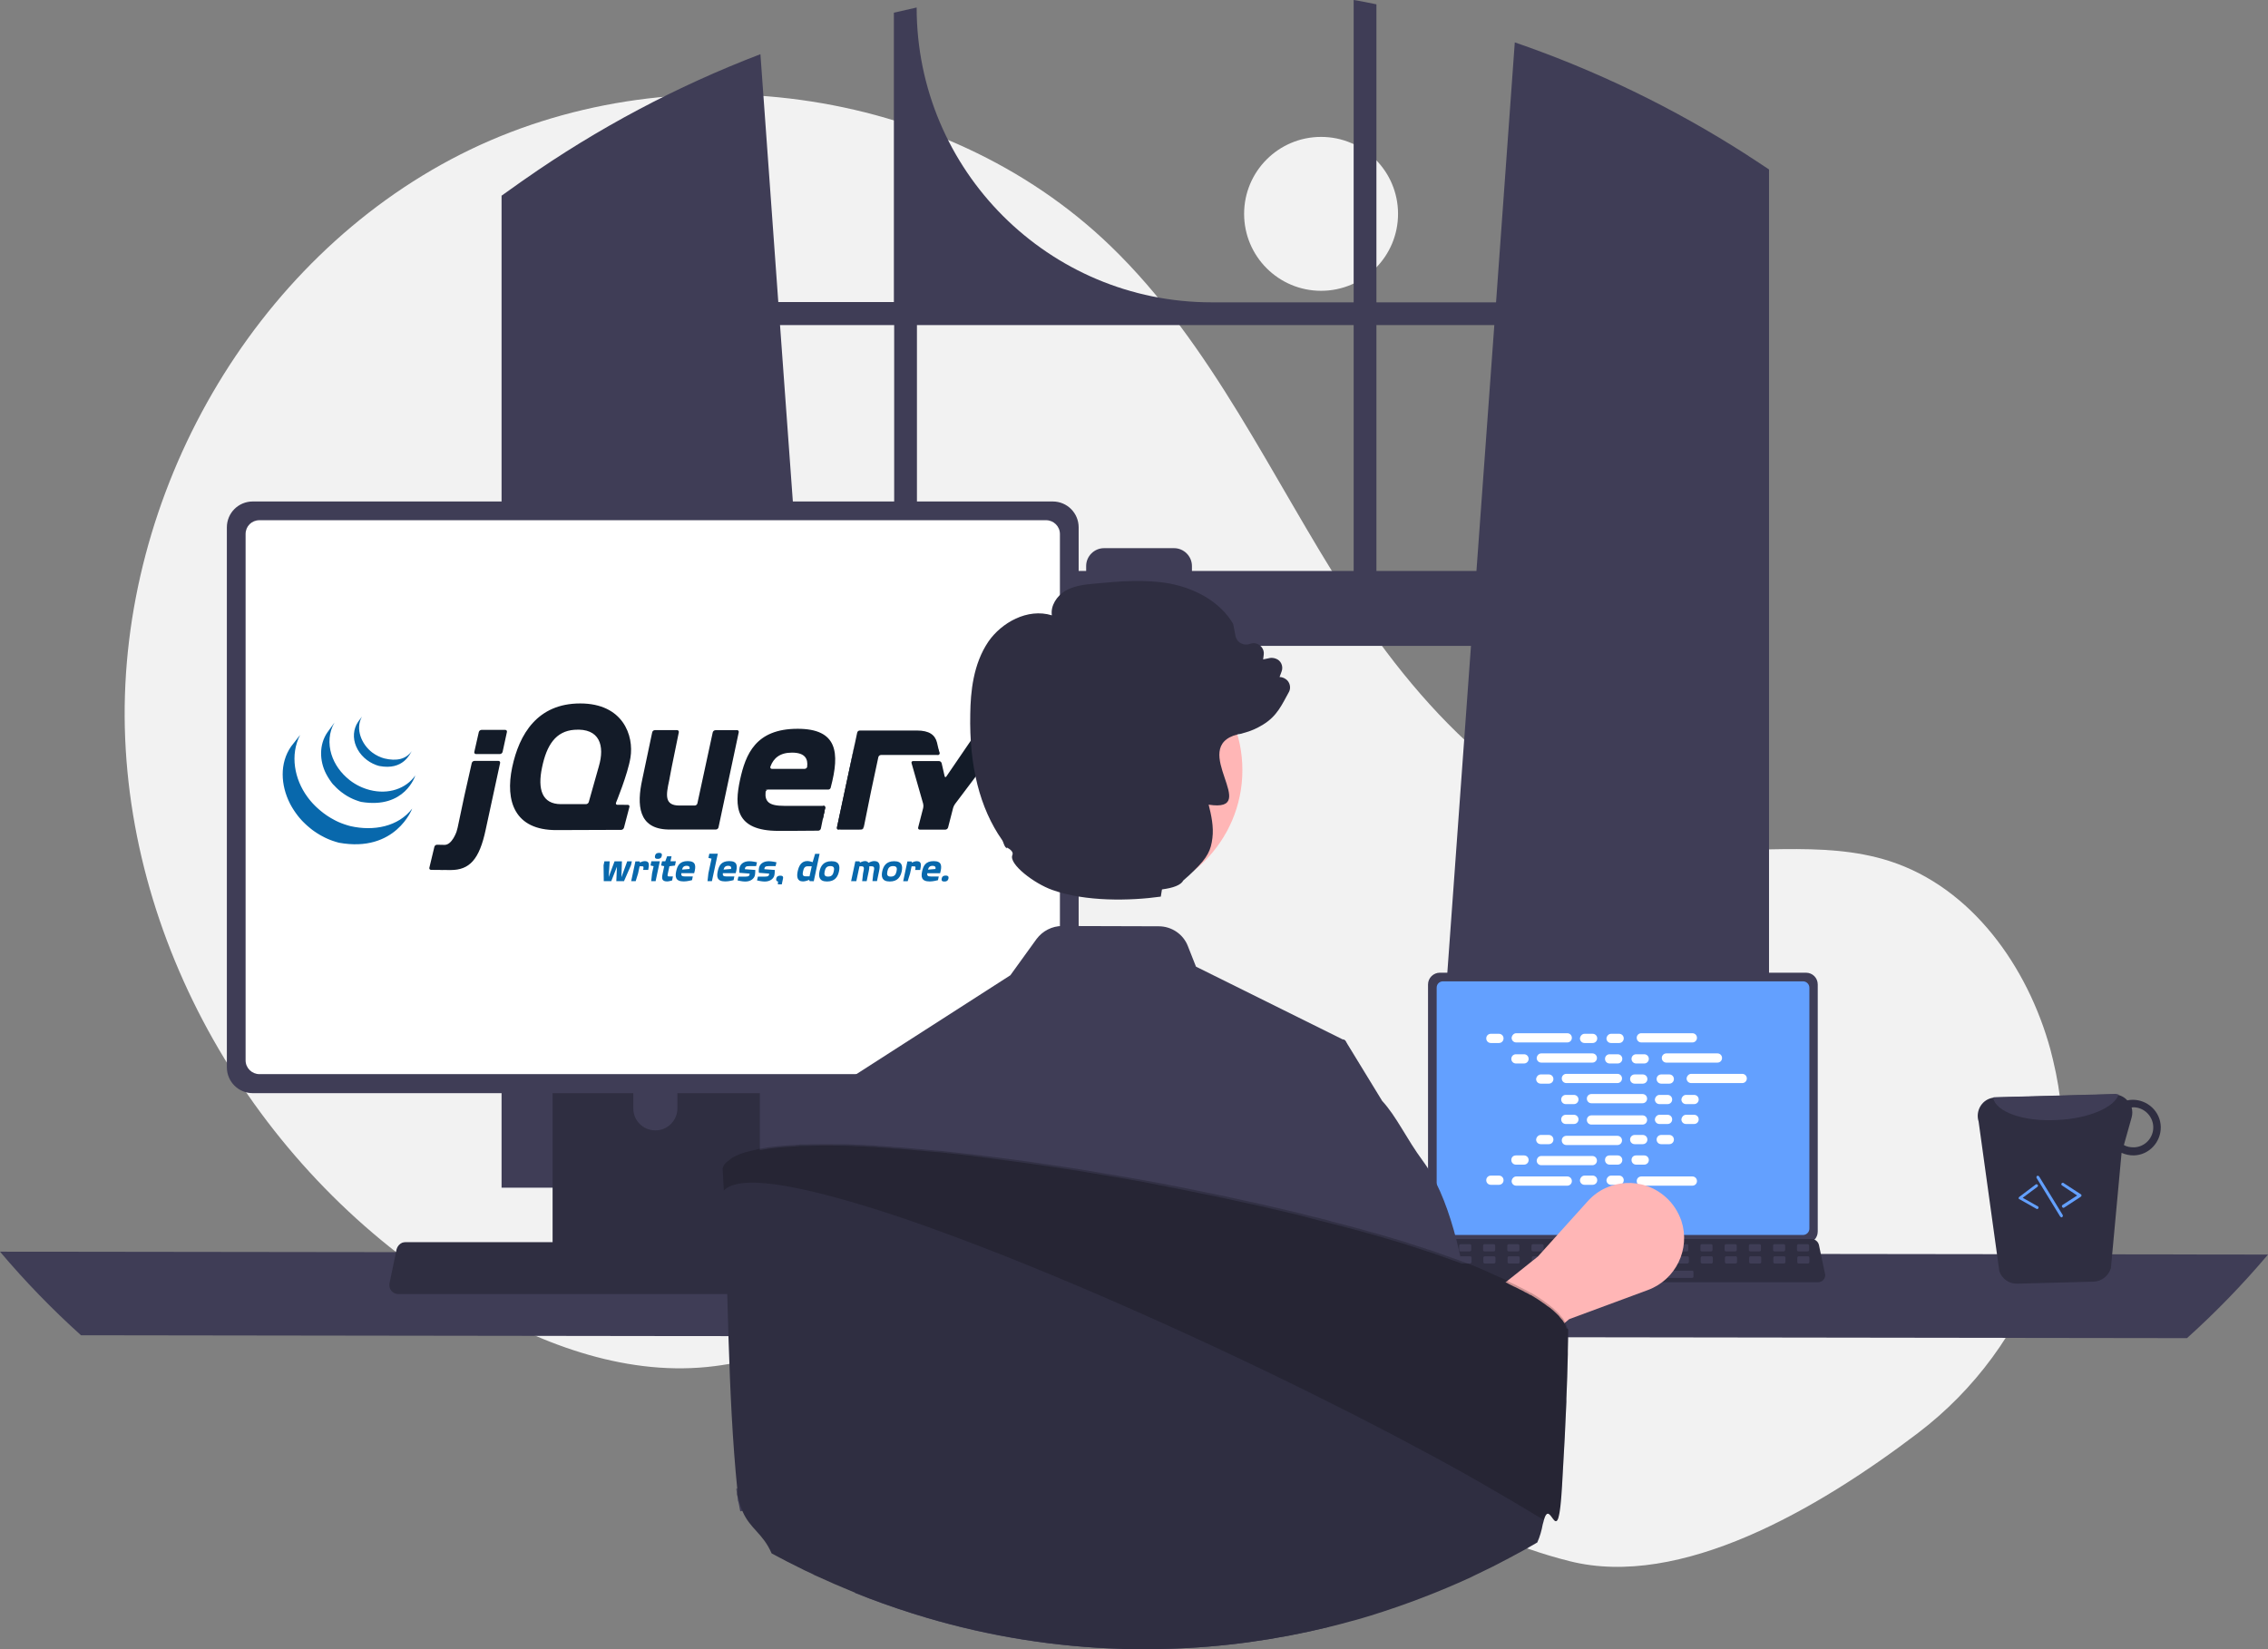 <?xml version="1.0" encoding="UTF-8"?>
<svg id="Layer_1" data-name="Layer 1" xmlns="http://www.w3.org/2000/svg" viewBox="0 0 786.8 572.2">
  <rect x="0" y="0" width="786.8" height="572.2" fill="#808080" stroke="none"/>
  <defs>
    <style>
      .cls-1 {
        isolation: isolate;
        opacity: .2;
      }

      .cls-1, .cls-2, .cls-3, .cls-4, .cls-5, .cls-6, .cls-7, .cls-8, .cls-9 {
        stroke-width: 0px;
      }

      .cls-2 {
        fill: #63a0ff;
      }

      .cls-3 {
        fill: #fff;
      }

      .cls-4 {
        fill: #3f3d56;
      }

      .cls-5 {
        fill: #0868ac;
      }

      .cls-6 {
        fill: #ffb6b6;
      }

      .cls-7 {
        fill: #131b28;
      }

      .cls-8 {
        fill: #f2f2f2;
      }

      .cls-9 {
        fill: #2f2e41;
      }
    </style>
  </defs>
  <circle class="cls-8" cx="458.3" cy="74.2" r="26.7"/>
  <path class="cls-8" d="m665.4,497.2c39.7-30.2,58.6-81,46.8-129.5-.3-1.2-.6-2.4-.9-3.6-7.9-28.8-27.3-56.1-55.7-65.3-23.8-7.7-49.8-1.8-74.7-4.9-48.8-6-86.6-45.5-113.2-86.8s-47.1-87.6-82.4-121.7c-58.3-56.3-153.4-68.4-225.6-31.8-72.3,36.7-118.3,117.9-116.4,198.9,2,81,50,158.4,119.9,199.5,25.7,15.1,55.3,25.8,84.8,22,25.6-3.2,48.9-17,74.4-21.1,40.1-6.4,79.9,11.7,114.6,32.8,34.7,21.1,68.2,46.2,107.6,56,38.3,9.6,85.7-17.8,120.8-44.5Z"/>
  <path class="cls-4" d="m608.4,55.3c-.9-.6-1.8-1.1-2.6-1.7-25.1-16.1-52.1-29.2-80.3-38.9l-6.5,90.2h-41.5V1.5c-2.6-.5-5.2-1.1-7.9-1.5v104.9h-49.3c-56.5,0-102.3-45.8-102.3-102.3h0c-2.6.6-5.3,1.2-7.9,1.8v100.4h-40.1l-6.2-86c-29,11.1-56.5,25.7-81.9,43.5-.4.3-.9.6-1.3.9-2.2,1.6-4.4,3.1-6.6,4.7v344.2h118.3l-2.1-29-11.5-159h231.6l-11.5,159-2.1,29h117V58.8c-1.8-1.2-3.5-2.3-5.3-3.5Zm-298.2,142.8h-33.4l-6.2-85.3h39.6v85.3Zm159.4,0h-56.1v-1.7c0-3.4-2.8-6.2-6.2-6.2h-24.3c-3.4,0-6.2,2.8-6.2,6.2h0v1.7h-58.7v-85.3h151.5v85.3Zm7.9,0v-85.3h40.9l-6.2,85.3h-34.7Z"/>
  <path class="cls-4" d="m0,434.3c8.7,10.3,18.1,20,28.1,29l730.6,1c10-9,19.4-18.7,28.1-29L0,434.3Z"/>
  <path class="cls-4" d="m495.4,341.6v85.7c0,2.3,1.8,4.1,4.1,4.1h127c2.3,0,4.1-1.8,4.1-4.1v-85.7c0-2.3-1.8-4.1-4.1-4.1h-127c-2.2,0-4.1,1.8-4.1,4.1Z"/>
  <path class="cls-2" d="m498.4,342.7v83.6c0,1.2,1,2.2,2.2,2.2h124.9c1.2,0,2.2-1,2.2-2.2v-83.6c0-1.2-1-2.2-2.2-2.2h-124.9c-1.2,0-2.2.9-2.2,2.2Z"/>
  <path class="cls-9" d="m492.8,444c.5.6,1.2.9,1.9.9h136c1.4,0,2.5-1.1,2.5-2.5,0-.2,0-.3-.1-.5l-2.1-10c-.2-.8-.8-1.5-1.6-1.8-.3-.1-.6-.2-.9-.2h-131.7c-.3,0-.6.1-.9.2-.8.3-1.4,1-1.6,1.8l-2.1,10c-.1.8.1,1.5.6,2.1Z"/>
  <path class="cls-4" d="m627.1,434.2h-3.2c-.3,0-.5-.2-.5-.5v-1.5c0-.3.2-.5.5-.5h3.2c.3,0,.5.2.5.5v1.5c0,.3-.2.5-.5.5Z"/>
  <path class="cls-4" d="m618.8,434.2h-3.2c-.3,0-.5-.2-.5-.5v-1.5c0-.3.2-.5.5-.5h3.2c.3,0,.5.2.5.5v1.5c0,.3-.3.5-.5.5Z"/>
  <path class="cls-4" d="m610.4,434.2h-3.2c-.3,0-.5-.2-.5-.5v-1.5c0-.3.2-.5.5-.5h3.2c.3,0,.5.2.5.5v1.5c0,.3-.2.5-.5.5Z"/>
  <path class="cls-4" d="m602,434.2h-3.2c-.3,0-.5-.2-.5-.5v-1.5c0-.3.2-.5.5-.5h3.2c.3,0,.5.2.5.5v1.5c0,.3-.2.5-.5.5Z"/>
  <path class="cls-4" d="m593.6,434.2h-3.2c-.3,0-.5-.2-.5-.5v-1.5c0-.3.2-.5.5-.5h3.2c.3,0,.5.2.5.5v1.5c0,.3-.2.5-.5.5Z"/>
  <path class="cls-4" d="m585.3,434.2h-3.3c-.3,0-.5-.2-.5-.5v-1.5c0-.3.2-.5.5-.5h3.2c.3,0,.5.2.5.5v1.5c0,.3-.2.5-.4.5Z"/>
  <path class="cls-4" d="m576.9,434.2h-3.2c-.3,0-.5-.2-.5-.5v-1.5c0-.3.2-.5.5-.5h3.2c.3,0,.5.2.5.5v1.5c0,.3-.2.5-.5.5Z"/>
  <path class="cls-4" d="m568.5,434.2h-3.2c-.3,0-.5-.2-.5-.5v-1.5c0-.3.2-.5.5-.5h3.2c.3,0,.5.2.5.5v1.5c0,.3-.2.5-.5.5Z"/>
  <path class="cls-4" d="m560.1,434.2h-3.2c-.3,0-.5-.2-.5-.5v-1.5c0-.3.2-.5.5-.5h3.2c.3,0,.5.2.5.5v1.5c0,.3-.2.5-.5.5Z"/>
  <path class="cls-4" d="m551.8,434.2h-3.2c-.3,0-.5-.2-.5-.5v-1.5c0-.3.2-.5.5-.5h3.2c.3,0,.5.2.5.5v1.5c-.1.3-.3.5-.5.5Z"/>
  <path class="cls-4" d="m543.4,434.2h-3.2c-.3,0-.5-.2-.5-.5v-1.5c0-.3.2-.5.5-.5h3.2c.3,0,.5.2.5.5v1.5c0,.3-.3.5-.5.5Z"/>
  <path class="cls-4" d="m535,434.2h-3.2c-.3,0-.5-.2-.5-.5v-1.5c0-.3.2-.5.5-.5h3.2c.3,0,.5.2.5.5v1.5c0,.3-.2.5-.5.5Z"/>
  <path class="cls-4" d="m526.6,434.2h-3.2c-.3,0-.5-.2-.5-.5v-1.5c0-.3.2-.5.5-.5h3.2c.3,0,.5.2.5.5v1.5c0,.3-.2.5-.5.5Z"/>
  <path class="cls-4" d="m518.2,434.2h-3.2c-.3,0-.5-.2-.5-.5v-1.5c0-.3.2-.5.5-.5h3.2c.3,0,.5.2.5.5v1.5c0,.3-.2.5-.5.5Z"/>
  <path class="cls-4" d="m509.9,434.2h-3.2c-.3,0-.5-.2-.5-.5v-1.5c0-.3.2-.5.5-.5h3.2c.3,0,.5.2.5.5v1.5c0,.3-.3.5-.5.5Z"/>
  <path class="cls-4" d="m501.5,434.2h-3.2c-.3,0-.5-.2-.5-.5v-1.5c0-.3.2-.5.5-.5h3.2c.3,0,.5.2.5.5v1.5c0,.3-.2.5-.5.5Z"/>
  <path class="cls-4" d="m627.2,438.4h-3.2c-.3,0-.5-.2-.5-.5v-1.5c0-.3.2-.5.5-.5h3.2c.3,0,.5.2.5.5v1.5c0,.3-.2.5-.5.5Z"/>
  <path class="cls-4" d="m618.9,438.4h-3.2c-.3,0-.5-.2-.5-.5v-1.5c0-.3.2-.5.5-.5h3.2c.3,0,.5.2.5.5v1.5c0,.3-.3.5-.5.5Z"/>
  <path class="cls-4" d="m610.5,438.4h-3.2c-.3,0-.5-.2-.5-.5v-1.5c0-.3.2-.5.5-.5h3.2c.3,0,.5.2.5.5v1.5c0,.3-.2.5-.5.5Z"/>
  <path class="cls-4" d="m602.1,438.4h-3.2c-.3,0-.5-.2-.5-.5v-1.5c0-.3.2-.5.5-.5h3.2c.3,0,.5.2.5.5v1.5c0,.3-.2.5-.5.5Z"/>
  <path class="cls-4" d="m593.7,438.4h-3.2c-.3,0-.5-.2-.5-.5v-1.5c0-.3.2-.5.5-.5h3.2c.3,0,.5.2.5.5v1.5c0,.3-.2.5-.5.5Z"/>
  <path class="cls-4" d="m585.4,438.4h-3.2c-.3,0-.5-.2-.5-.5v-1.5c0-.3.2-.5.5-.5h3.2c.3,0,.5.2.5.5v1.5c-.1.3-.3.5-.5.5Z"/>
  <path class="cls-4" d="m577,438.4h-3.2c-.3,0-.5-.2-.5-.5v-1.5c0-.3.2-.5.5-.5h3.2c.3,0,.5.2.5.5v1.5c0,.3-.2.5-.5.5Z"/>
  <path class="cls-4" d="m568.6,438.4h-3.2c-.3,0-.5-.2-.5-.5v-1.5c0-.3.2-.5.5-.5h3.2c.3,0,.5.2.5.5v1.5c0,.3-.2.5-.5.5Z"/>
  <path class="cls-4" d="m560.2,438.4h-3.2c-.3,0-.5-.2-.5-.5v-1.5c0-.3.2-.5.5-.5h3.2c.3,0,.5.2.5.5v1.5c0,.3-.2.5-.5.5Z"/>
  <path class="cls-4" d="m551.9,438.4h-3.2c-.3,0-.5-.2-.5-.5v-1.5c0-.3.2-.5.5-.5h3.2c.3,0,.5.2.5.5v1.5c-.1.3-.3.5-.5.5Z"/>
  <path class="cls-4" d="m543.5,438.4h-3.2c-.3,0-.5-.2-.5-.5v-1.5c0-.3.2-.5.5-.5h3.2c.3,0,.5.2.5.5v1.5c0,.3-.3.5-.5.5Z"/>
  <path class="cls-4" d="m535.1,438.4h-3.2c-.3,0-.5-.2-.5-.5v-1.5c0-.3.2-.5.5-.5h3.2c.3,0,.5.2.5.5v1.5c0,.3-.2.5-.5.5Z"/>
  <path class="cls-4" d="m526.7,438.4h-3.2c-.3,0-.5-.2-.5-.5v-1.5c0-.3.2-.5.5-.5h3.2c.3,0,.5.2.5.5v1.5c0,.3-.2.5-.5.5Z"/>
  <path class="cls-4" d="m518.3,438.4h-3.2c-.3,0-.5-.2-.5-.5v-1.5c0-.3.2-.5.5-.5h3.2c.3,0,.5.2.5.5v1.5c0,.3-.2.5-.5.5Z"/>
  <path class="cls-4" d="m510,438.4h-3.2c-.3,0-.5-.2-.5-.5v-1.5c0-.3.2-.5.5-.5h3.2c.3,0,.5.2.5.5v1.5c0,.3-.3.5-.5.5Z"/>
  <path class="cls-4" d="m501.6,438.4h-3.2c-.3,0-.5-.2-.5-.5v-1.5c0-.3.2-.5.5-.5h3.2c.3,0,.5.2.5.5v1.5c0,.3-.2.5-.5.5Z"/>
  <path class="cls-4" d="m587,443.4h-32.5c-.3,0-.5-.2-.5-.5v-1.5c0-.3.2-.5.5-.5h32.5c.3,0,.5.2.5.5v1.5c0,.3-.2.5-.5.5Z"/>
  <path class="cls-3" d="m517.2,358.7h2.8c.9,0,1.6.7,1.6,1.6h0c0,.9-.7,1.6-1.6,1.6h-2.8c-.9,0-1.6-.7-1.6-1.6h0c0-.9.7-1.6,1.6-1.6Z"/>
  <path class="cls-3" d="m549.7,358.7h2.8c.9,0,1.6.7,1.6,1.6h0c0,.9-.7,1.6-1.6,1.6h-2.8c-.9,0-1.6-.7-1.6-1.6h0c.1-.9.8-1.6,1.6-1.6Z"/>
  <path class="cls-3" d="m558.9,358.7h2.8c.9,0,1.6.7,1.6,1.6h0c0,.9-.7,1.6-1.6,1.6h-2.8c-.9,0-1.6-.7-1.6-1.6h0c.1-.9.8-1.6,1.6-1.6Z"/>
  <path class="cls-3" d="m526,358.5h17.7c.9,0,1.6.7,1.6,1.6h0c0,.9-.7,1.6-1.6,1.6h-17.7c-.9,0-1.6-.7-1.6-1.6h0c.1-.9.8-1.6,1.6-1.6Z"/>
  <path class="cls-3" d="m569.4,358.5h17.7c.9,0,1.6.7,1.6,1.6h0c0,.9-.7,1.6-1.6,1.6h-17.7c-.9,0-1.6-.7-1.6-1.6h0c0-.9.7-1.6,1.6-1.6Z"/>
  <path class="cls-3" d="m525.9,365.8h2.8c.9,0,1.6.7,1.6,1.6h0c0,.9-.7,1.6-1.6,1.6h-2.8c-.9,0-1.6-.7-1.6-1.6h0c0-.9.7-1.6,1.6-1.6Z"/>
  <path class="cls-3" d="m558.4,365.8h2.8c.9,0,1.6.7,1.6,1.6h0c0,.9-.7,1.6-1.6,1.6h-2.8c-.9,0-1.6-.7-1.6-1.6h0c0-.9.7-1.6,1.6-1.6Z"/>
  <path class="cls-3" d="m567.6,365.8h2.8c.9,0,1.6.7,1.6,1.6h0c0,.9-.7,1.6-1.6,1.6h-2.8c-.9,0-1.6-.7-1.6-1.6h0c0-.9.7-1.6,1.6-1.6Z"/>
  <path class="cls-3" d="m534.7,365.5h17.7c.9,0,1.6.7,1.6,1.6h0c0,.9-.7,1.6-1.6,1.6h-17.7c-.9,0-1.6-.7-1.6-1.6h0c.1-.9.7-1.6,1.6-1.6Z"/>
  <path class="cls-3" d="m578.1,365.5h17.7c.9,0,1.6.7,1.6,1.6h0c0,.9-.7,1.6-1.6,1.6h-17.7c-.9,0-1.6-.7-1.6-1.6h0c0-.9.7-1.6,1.6-1.6Z"/>
  <path class="cls-3" d="m534.5,372.8h2.8c.9,0,1.6.7,1.6,1.6h0c0,.9-.7,1.6-1.6,1.6h-2.8c-.9,0-1.6-.7-1.6-1.6h0c.1-.9.8-1.6,1.6-1.6Z"/>
  <path class="cls-3" d="m567.1,372.8h2.8c.9,0,1.6.7,1.6,1.6h0c0,.9-.7,1.6-1.6,1.6h-2.8c-.9,0-1.6-.7-1.6-1.6h0c0-.9.7-1.6,1.6-1.6Z"/>
  <path class="cls-3" d="m576.3,372.8h2.8c.9,0,1.6.7,1.6,1.6h0c0,.9-.7,1.6-1.6,1.6h-2.8c-.9,0-1.6-.7-1.6-1.6h0c0-.9.7-1.6,1.6-1.6Z"/>
  <path class="cls-3" d="m543.4,372.6h17.7c.9,0,1.6.7,1.6,1.6h0c0,.9-.7,1.6-1.6,1.6h-17.7c-.9,0-1.6-.7-1.6-1.6h0c0-.9.7-1.6,1.6-1.6Z"/>
  <path class="cls-3" d="m586.7,372.6h17.7c.9,0,1.6.7,1.6,1.6h0c0,.9-.7,1.6-1.6,1.6h-17.7c-.9,0-1.6-.7-1.6-1.6h0c.1-.9.8-1.6,1.6-1.6Z"/>
  <path class="cls-3" d="m543.2,379.9h2.8c.9,0,1.6.7,1.6,1.6h0c0,.9-.7,1.6-1.6,1.6h-2.8c-.9,0-1.6-.7-1.6-1.6h0c0-.9.7-1.6,1.6-1.6Z"/>
  <path class="cls-3" d="m575.7,379.9h2.8c.9,0,1.6.7,1.6,1.6h0c0,.9-.7,1.6-1.6,1.6h-2.8c-.9,0-1.6-.7-1.6-1.6h0c.1-.9.8-1.6,1.6-1.6Z"/>
  <path class="cls-3" d="m584.9,379.9h2.8c.9,0,1.6.7,1.6,1.6h0c0,.9-.7,1.6-1.6,1.6h-2.8c-.9,0-1.6-.7-1.6-1.6h0c.1-.9.8-1.6,1.6-1.6Z"/>
  <path class="cls-3" d="m552.1,379.6h17.7c.9,0,1.6.7,1.6,1.6h0c0,.9-.7,1.6-1.6,1.6h-17.7c-.9,0-1.6-.7-1.6-1.6h0c0-.9.7-1.6,1.6-1.6Z"/>
  <path class="cls-3" d="m549.7,407.9h2.8c.9,0,1.6.7,1.6,1.6h0c0,.9-.7,1.6-1.6,1.6h-2.8c-.9,0-1.6-.7-1.6-1.6h0c.1-.9.8-1.6,1.6-1.6Z"/>
  <path class="cls-3" d="m558.9,407.9h2.8c.9,0,1.6.7,1.6,1.6h0c0,.9-.7,1.6-1.6,1.6h-2.8c-.9,0-1.6-.7-1.6-1.6h0c.1-.9.8-1.6,1.6-1.6Z"/>
  <path class="cls-3" d="m569.4,408.2h17.7c.9,0,1.6.7,1.6,1.6h0c0,.9-.7,1.6-1.6,1.6h-17.7c-.9,0-1.6-.7-1.6-1.6h0c0-.9.7-1.6,1.6-1.6Z"/>
  <path class="cls-3" d="m517.2,407.9h2.8c.9,0,1.6.7,1.6,1.6h0c0,.9-.7,1.6-1.6,1.6h-2.8c-.9,0-1.6-.7-1.6-1.6h0c0-.9.7-1.6,1.6-1.6Z"/>
  <path class="cls-3" d="m526,408.2h17.7c.9,0,1.6.7,1.6,1.6h0c0,.9-.7,1.6-1.6,1.6h-17.7c-.9,0-1.6-.7-1.6-1.6h0c.1-.9.8-1.6,1.6-1.6Z"/>
  <path class="cls-3" d="m525.9,400.9h2.8c.9,0,1.6.7,1.6,1.6h0c0,.9-.7,1.6-1.6,1.6h-2.8c-.9,0-1.6-.7-1.6-1.6h0c0-1,.7-1.6,1.6-1.6Z"/>
  <path class="cls-3" d="m558.4,400.9h2.8c.9,0,1.6.7,1.6,1.6h0c0,.9-.7,1.6-1.6,1.6h-2.8c-.9,0-1.6-.7-1.6-1.6h0c0-1,.7-1.6,1.6-1.6Z"/>
  <path class="cls-3" d="m567.6,400.9h2.8c.9,0,1.6.7,1.6,1.6h0c0,.9-.7,1.6-1.6,1.6h-2.8c-.9,0-1.6-.7-1.6-1.6h0c0-1,.7-1.6,1.6-1.6Z"/>
  <path class="cls-3" d="m534.7,401.1h17.7c.9,0,1.6.7,1.6,1.6h0c0,.9-.7,1.6-1.6,1.6h-17.7c-.9,0-1.6-.7-1.6-1.6h0c.1-.9.7-1.6,1.6-1.6Z"/>
  <path class="cls-3" d="m534.5,393.8h2.8c.9,0,1.6.7,1.6,1.6h0c0,.9-.7,1.6-1.6,1.6h-2.8c-.9,0-1.6-.7-1.6-1.6h0c.1-.9.8-1.6,1.6-1.6Z"/>
  <path class="cls-3" d="m567.1,393.8h2.8c.9,0,1.6.7,1.6,1.6h0c0,.9-.7,1.6-1.6,1.6h-2.8c-.9,0-1.6-.7-1.6-1.6h0c0-.9.7-1.6,1.6-1.6Z"/>
  <path class="cls-3" d="m576.3,393.8h2.8c.9,0,1.6.7,1.6,1.6h0c0,.9-.7,1.6-1.6,1.6h-2.8c-.9,0-1.6-.7-1.6-1.6h0c0-.9.7-1.6,1.6-1.6Z"/>
  <path class="cls-3" d="m543.4,394.1h17.7c.9,0,1.6.7,1.6,1.6h0c0,.9-.7,1.6-1.6,1.6h-17.7c-.9,0-1.6-.7-1.6-1.6h0c0-.9.7-1.6,1.6-1.6Z"/>
  <path class="cls-3" d="m543.2,386.8h2.8c.9,0,1.6.7,1.6,1.6h0c0,.9-.7,1.6-1.6,1.6h-2.8c-.9,0-1.6-.7-1.6-1.6h0c0-.9.7-1.6,1.6-1.6Z"/>
  <path class="cls-3" d="m575.7,386.8h2.8c.9,0,1.6.7,1.6,1.6h0c0,.9-.7,1.6-1.6,1.6h-2.8c-.9,0-1.6-.7-1.6-1.6h0c.1-.9.8-1.6,1.6-1.6Z"/>
  <path class="cls-3" d="m584.9,386.8h2.8c.9,0,1.6.7,1.6,1.6h0c0,.9-.7,1.6-1.6,1.6h-2.8c-.9,0-1.6-.7-1.6-1.6h0c.1-.9.8-1.6,1.6-1.6Z"/>
  <path class="cls-3" d="m552.1,387h17.7c.9,0,1.6.7,1.6,1.6h0c0,.9-.7,1.6-1.6,1.6h-17.7c-.9,0-1.6-.7-1.6-1.6h0c0-.9.7-1.6,1.6-1.6Z"/>
  <path class="cls-6" d="m504.9,490.5l-13.3-21.1,41.9-33.4,17.3-19.2c7.1-7.9,19.2-8.5,27.1-1.4,2.5,2.2,4.3,5.1,5.4,8.2h0c3.2,9.8-1.9,20.4-11.6,24l-27.3,10.1-39.5,32.8Z"/>
  <path class="cls-9" d="m191.7,337.5v102.5h71.9v-102.5c0-1.5-1-2.9-2.4-3.3-.3-.1-.7-.2-1-.2h-64.9c-2.1,0-3.6,1.6-3.6,3.5h0Zm28,35.2c0-4.2,3.5-7.6,7.7-7.6s7.6,3.4,7.6,7.6v11.9c0,4.2-3.5,7.7-7.7,7.6-4.2,0-7.6-3.4-7.6-7.6v-11.9Z"/>
  <path class="cls-4" d="m191.5,436.8v9.9c0,1.1.9,1.9,1.9,1.9h68.4c1.1,0,1.9-.9,1.9-1.9v-9.9h-72.2Z"/>
  <path class="cls-4" d="m78.7,183v187.3c0,5,4,9,9,9h277.5c5,0,9-4,9-9v-187.3c0-5-4-9-9-9H87.7c-5,0-9,4-9,9Z"/>
  <g id="Layer_2" data-name="Layer 2">
    <path class="cls-3" d="m85.2,185.3v182.6c0,2.7,2.2,4.8,4.8,4.8h272.9c2.7,0,4.8-2.2,4.8-4.8v-182.6c0-2.7-2.2-4.8-4.8-4.8H90c-2.7,0-4.8,2.1-4.8,4.8Z"/>
    <g>
      <path class="cls-7" d="m207.54,266.66h0s-1.64,5.81-1.64,5.81l1.64-5.81h0Zm8.43,12.6h-1.81s1.81,0,1.81,0Zm-.46,8.68h0l-10.82.04,10.82-.04h0Zm2.27-8.66h-1.81s1.81,0,1.81,0Zm-1.32,7.92l1.89-7.19-1.89,7.2h0Zm39.84-33.1l-3.5,16.51,3.5-16.51Zm-9.02,0l-2.66,12.33,2.66-12.33Z"/>
      <path class="cls-7" d="m255.69,253.36h-7.51c-.44.02-.81.32-.92.74l-5.33,24.66c-.09.41-.5.74-.92.74h-5.31c-5.26,0-4.65-3.64-3.57-8.62l.03-.15.64-3.4.27-1.4,2.42-11.84c.08-.32-.12-.65-.44-.73-.05-.01-.11-.02-.17-.02h-7.71c-.44.02-.81.32-.91.74l-3.47,16.46c-1.9,8.71-1.4,17.02,8.97,17.28h.3s16.28,0,16.28,0c.42,0,.83-.33.92-.74l7.02-33c.08-.31-.1-.64-.42-.72-.06-.02-.12-.02-.18-.02h0Zm29.95,26.23c.42,0,.7.33.61.74l-.73,3.56m-.73,3.57l.73-3.56-.73,3.57h0Zm-.91.75l-13.84.07,13.84-.07h0Z"/>
      <path class="cls-7" d="m265.56,275c0-.4.44-1.06.85-1.06h-.94c-.42,4.24.08,1.06.08,1.06h0Zm5.16,13.28h-.14s.14,0,.14,0Zm14.92-8.69c.42,0,.7.33.61.74l-.85,4.14m-11.12,3.79h-.03.03Zm-1.84.02h-.11.11Zm-.56,0h-.18s.18,0,.18,0Zm-.57,0h-.15.15Zm1.03,0h-.46.46Zm1.92-.02h-1.8s1.8,0,1.8,0Zm9.63-.06l-9.6.06,9.6-.06Zm.91-.75l.6-2.99-.6,2.99h0Zm-13.09.81h-.4.4Zm-1.12,0h-.54.54Zm.57,0h-.42.42Zm-109.83-13.19l1.17-5.17-1.33,5.9-1.28,6.02,1.12-5.28.33-1.48h0Zm13.96-21.82h-8.25c-.44.02-.81.32-.93.74l-1.56,6.9c-.09.31.09.63.4.72.06.02.13.03.19.02h8.3c.44-.02.81-.32.92-.74l1.5-6.9c.1-.41-.18-.74-.6-.74h.02Zm-1.79,11.48l-2.42,11.19,2.42-11.19Zm-23.95,37.07l6.8.05c-2.27,0-4.53-.03-6.8-.06h0Z"/>
      <path class="cls-7" d="m163.65,264.75l-1.17,5.17,1.17-5.17Zm9.24-.74h-8.3c-.44.02-.81.32-.93.74l-2.33,10.34-.33,1.48-2.23,10.55c-.11.49-.24.98-.4,1.46,0,0-1.55,4.62-4.16,4.57l-2.59-.05c-.44,0-.81.3-.93.72l-1.74,7.25c-.1.4.17.74.58.75l6.8.06c6.52,0,9.96-3.61,12.16-14.01l5-23.12c.09-.41-.18-.74-.6-.74h0Zm118.05,23.84c-.42,0-.69-.33-.6-.74l6.25-29.28m3.04,29.28l2.53-12.5-2.53,12.5Z"/>
      <path class="cls-7" d="m290.43,287.49c-.05-.2-.02-.7.07-1.11l2.97-13.9-3.13,14.64c-.09.41.18.74.6.74h.76c-.42,0-1.22-.17-1.27-.37h0Zm8.7.2c-.23.09-.75.17-1.17.17h.76c.44-.02.81-.32.91-.74l.15-.74c-.08.41-.42,1.23-.65,1.32h0Zm1.76-6.82l1.12-5.52-1.12,5.52Zm24.67-21.07l.34,1.42c.1.41-.17.74-.58.74m-25.54,24.41l1.11-5.51-1.11,5.51Zm25.44-28.03l.34,1.46-.34-1.46Zm-23.2,17.01l.31-1.47,1.19-5.58-1.35,6.33-.15.73h0Zm-5.32-18l-3.23,15.12,3.13-14.64.1-.48h0Z"/>
      <path class="cls-7" d="m325.9,261.22l-.34-1.42-.51-2.19c-.68-2.62-2.66-4.14-6.96-4.14h-19.81c-.44,0-.81.3-.91.73l-.77,3.64-6.09,28.54c-.09.41-.12.91-.07,1.11s.85.37,1.27.37h6.26c.42,0,.95-.08,1.17-.17s.56-.9.65-1.32l2.38-11.76,2.54-11.91c.11-.42.48-.72.91-.74h19.7c.42-.01.68-.34.58-.75h0Zm25.37-12.86h-1.52s-6.31,0-6.31,0c-.42,0-.95.28-1.19.63l-13.95,20.43c-.24.34-.5.29-.6-.11l-1.03-4.5c-.11-.42-.49-.72-.93-.74h-8.96c-.3-.02-.56.2-.58.49,0,.08,0,.16.03.23l4.02,14.07c.12.48.12.98.02,1.46l-1.75,6.8c-.1.4.15.74.57.74h8.86c.44-.02.82-.31.95-.74l1.75-6.8c.14-.48.36-.93.65-1.34l22.64-30.05c.25-.33.12-.6-.3-.6h-2.38s0,.02,0,.02Zm-71.23,17.63c-.05.44-.47.78-.89.78h-11.37c-.39,0-.59-.27-.54-.6,0-.01,0-.02,0-.03,0-.01,0-.02,0-.03l.05-.19c1.09-2.89,3.3-4.78,7.45-4.78,4.68,0,5.59,2.29,5.27,4.86h0Zm-3.34-13.12c-14.6,0-18.05,8.86-19.99,17.79-1.94,9.1-1.77,17.63,13.32,17.63h.68s.97,0,.97,0h2.58s9.61-.07,9.61-.07c.41,0,.82-.34.9-.74l1.46-7.13c.08-.41-.2-.74-.61-.74h-13.57c-5.4,0-7-1.44-6.4-5.65h21.7c.35-.01.67-.23.8-.56.03-.06.04-.13.05-.2,3.22-12.15,2.3-20.33-11.51-20.33h-.01Zm-68.96,13.07l-.21.73s-1.64,5.81-1.64,5.81l-1.64,5.81c-.11.4-.55.73-.96.73h-8.67c-6.58,0-8.18-5.14-6.58-12.73,1.6-7.76,4.74-12.59,11.21-13.07,8.85-.67,10.62,5.55,8.48,12.74h0Zm5.95,12.62s4.09-9.93,5.02-15.66c1.27-7.69-2.58-18.82-17.42-18.82s-21.17,10.63-23.61,22.18c-2.44,11.64.76,21.84,15.43,21.76l22.4-.08c.44-.02.82-.32.95-.74l1.89-7.2c.1-.29-.06-.61-.35-.71-.07-.02-.14-.03-.21-.03l-3.61-.02c-.36,0-.56-.23-.51-.54,0-.06.02-.12.04-.17v.02Z"/>
      <path class="cls-7" d="m286.76,271.91c0,.27-.22.5-.5.5-.27,0-.5-.22-.5-.5,0-.27.22-.5.5-.5s.5.22.5.5Z"/>
    </g>
    <path class="cls-5" d="m100.99,259c-4.07,5.86-3.57,13.48-.45,19.7.07.15.15.3.23.44l.15.28.1.16.16.3.3.5.17.28.35.54.15.23c.16.24.33.48.5.72,0,0,.01.01.01.02.03.04.06.08.08.11.15.2.3.41.45.6l.17.22.42.52.16.19c.19.23.39.45.59.67.02.02.03.03.03.04.2.21.39.42.6.63l.2.19.48.47.2.19c.21.2.43.4.65.59l.12.1.59.5.24.2.49.39.26.2.55.4.2.14s.04.03.06.04c.18.12.36.24.54.36l.23.15c.28.18.56.35.84.52l.23.13.63.35c.11.06.23.12.35.18l.45.24.1.05.19.1.72.33.15.07c.28.12.56.24.84.35l.2.08.8.29.1.03c.29.1.59.2.88.29l.21.06c.3.1.6.2.91.26,19.7,3.59,25.43-11.84,25.43-11.84-4.81,6.26-13.34,7.92-21.43,6.08-.31-.07-.6-.17-.9-.25l-.23-.07c-.29-.1-.58-.18-.87-.28l-.12-.04c-.26-.09-.51-.19-.77-.28l-.22-.08c-.28-.1-.55-.22-.83-.34l-.17-.07-.7-.33-.2-.1-.54-.28-.36-.2c-.22-.12-.43-.24-.65-.36l-.22-.12c-.28-.17-.56-.34-.84-.52l-.23-.15-.6-.4c-.07-.04-.13-.09-.19-.14l-.57-.4-.75-.6-.23-.18-.64-.54s-.05-.04-.07-.06l-.87-.78-.48-.47-.2-.2-.6-.62-.03-.03c-.2-.22-.4-.45-.6-.68l-.16-.19-.43-.53-.16-.2-.5-.66c-4.5-6.12-6.1-14.57-2.51-21.51m9.48-.91c-2.95,4.24-2.79,9.92-.49,14.4.39.75.82,1.48,1.3,2.18.44.63.93,1.39,1.52,1.89.21.23.43.46.66.69l.17.17c.22.21.45.42.68.63.01,0,.02.02.03.02.26.23.53.45.8.66l.18.14c.27.21.54.41.83.6l.02.02c.12.09.25.17.38.25l.18.12c.2.13.41.25.61.38.03.02.06.03.09.05l.54.3c.06.04.13.07.19.1l.38.2s.04.02.06.03c.26.13.52.25.79.37.06.03.12.05.17.07l.65.26.28.1c.2.07.4.14.59.21l.27.09c.28.09.56.2.86.25,15.22,2.52,18.73-9.19,18.73-9.19-3.17,4.56-9.3,6.74-15.84,5.04-.29-.08-.58-.16-.86-.25-.09-.03-.17-.06-.26-.08-.2-.07-.4-.14-.6-.21l-.27-.1-.65-.26-.17-.07c-.27-.12-.53-.24-.79-.37l-.4-.2-.23-.12c-.17-.09-.34-.19-.5-.28l-.12-.07c-.21-.12-.41-.24-.61-.37-.06-.04-.12-.08-.18-.12l-.4-.26c-.28-.19-.55-.39-.82-.6l-.18-.15c-2.86-2.26-5.14-5.35-6.22-8.86-1.13-3.64-.89-7.72,1.07-11.03m8.21-.28c-1.74,2.56-1.91,5.73-.7,8.56,1.27,3,3.88,5.35,6.92,6.46l.38.13.17.05.54.16c8.4,1.62,10.68-4.31,11.29-5.18-2,2.87-5.35,3.56-9.47,2.57-.34-.09-.67-.19-1-.31-.4-.14-.8-.31-1.18-.5-.73-.35-1.43-.78-2.07-1.26-3.68-2.8-5.97-8.13-3.57-12.47m93.33,51.59l-2.42,5.52h-2.67l.22-5.01-1.97,5.01h-2.6l-.07-5.52.29-1.36h1.83l-.35,5.45,2.04-5.45h2.56l-.18,5.52,2.02-5.52h1.6l-.29,1.36h.01Zm4.22,1.64c.24-1.08.17-1.28-.39-1.28h-.84l-.54,2.52-.82,2.64h-1.56l1.46-6.86h1.43l.18.4s.82-.49,1.63-.49c1.72,0,1.58,1.29,1.2,3.06h-1.76.01Zm5.08-3.85c-.7,0-1.13-.2-.96-1.04.18-.84.72-1.04,1.4-1.04s1.13.2.94,1.04c-.17.82-.71,1.04-1.38,1.04h0Zm-.74,7.74h-1.55l.3-2.7.54-2.5-1.08-.24.3-1.46h2.94l-1.46,6.88v.02Zm6.7-5.42l-1.93.24-.56,2.62c-.15.72-.15.92.49.92h1.29l-.27,1.38s-1.18.35-1.68.35c-1.98,0-1.97-1.09-1.61-2.72l.54-2.57-1.08-.24.32-1.46h1.13l.64-1.73h1.53l-.37,1.73h1.88l-.32,1.48h0Zm4.02.09c-.91,0-1.38.47-1.56,1.31l2.6-.22c.12-.57,0-1.09-1.03-1.09h-.01Zm-1.82,2.56c-.12.84.2,1.13,1.28,1.13h2.71l-.27,1.28s-1.63.45-2.84.45c-3,0-3.04-1.7-2.66-3.51.39-1.78,1.08-3.55,3.99-3.55s2.94,1.7,2.25,4.2h-4.46,0Zm10.64,2.76h-1.55l.3-2.7,1.09-5.11-1.08-.25.32-1.46h2.94l-2.04,9.52h0Zm5.59-5.32c-.9,0-1.38.47-1.57,1.31l2.6-.22c.12-.57,0-1.09-1.02-1.09h-.01Zm-1.82,2.56c-.12.84.2,1.13,1.28,1.13h2.71l-.27,1.28s-1.63.45-2.84.45c-3,0-3.04-1.7-2.66-3.51.39-1.78,1.08-3.55,3.99-3.55s2.94,1.7,2.25,4.2h-4.46,0Zm11.55-2.47l-2.51.02c-1.14,0-1.26.35-1.35.72l-.07.34,3.63.27s.02,1.16-.13,1.82c-.22,1.09-1.35,2.2-3.38,2.2-1,0-2.64-.39-2.64-.39l.29-1.33h2.51c1.1,0,1.26-.3,1.33-.6l.08-.44-3.57-.27s-.13-.89.05-1.78c.27-1.21,1.38-2.25,3.41-2.25,1,0,2.64.37,2.64.37l-.3,1.33h0Zm6.76,0l-2.51.02c-1.14,0-1.26.35-1.35.72l-.07.34,3.63.27s.02,1.16-.13,1.82c-.22,1.09-1.35,2.2-3.38,2.2-1,0-2.64-.39-2.64-.39l.29-1.33h2.51c1.1,0,1.26-.3,1.33-.6l.08-.44-3.57-.27s-.13-.89.05-1.78c.27-1.21,1.38-2.25,3.41-2.25,1,0,2.64.37,2.64.37l-.3,1.33h0Zm2.12,6.34h-1.34l.05-1c-.49-.03-.74-.39-.62-.97.18-.84.71-1.04,1.4-1.04s1.13.2.94,1.04l-.42,1.99h0Zm9-6.27c-1,0-1.36.6-1.6,1.72s-.17,1.76.84,1.76h1.4l.77-3.48h-1.41Zm2.3,4.29l-.19.89-1.41-.02-.2-.44s-1.24.54-2.09.54c-2.15,0-2.25-1.76-1.87-3.55.39-1.82,1.23-3.53,3.36-3.53.77,0,1.82.39,1.82.39l.86-2.9h1.55l-1.83,8.63h0Zm5.56-4.36c-1.3,0-1.73.74-1.97,1.82-.22,1.09-.12,1.83,1.18,1.83s1.75-.72,1.98-1.83c.24-1.04.17-1.82-1.19-1.82h0Zm-1.14,5.35c-2.77,0-2.99-1.73-2.62-3.53.39-1.8,1.36-3.51,4.14-3.51s3,1.72,2.62,3.51c-.39,1.83-1.36,3.53-4.14,3.53h0Zm15.74-.1l.3-2.66.15-.76c.22-1,.35-1.75-.71-1.75h-.82c.03.52-.07,1.1-.2,1.73l-.72,3.43h-1.56l.3-2.66.15-.76c.22-1,.35-1.75-.71-1.75h-.67l-1.1,5.16h-1.8l1.46-6.88h1.41l.22.42s.96-.51,1.73-.51c.59,0,1.03.27,1.18.6.34-.19,1.29-.6,1.99-.6,2.15,0,2.09,1.75,1.7,3.53l-.72,3.43h-1.57Zm7.16-5.25c-1.31,0-1.73.74-1.97,1.82-.22,1.09-.12,1.83,1.18,1.83s1.75-.72,1.99-1.83c.24-1.04.17-1.82-1.19-1.82Zm-1.14,5.35c-2.78,0-2.99-1.73-2.62-3.53.39-1.8,1.36-3.51,4.14-3.51s3,1.72,2.62,3.51c-.39,1.83-1.36,3.53-4.14,3.53h0Zm8.8-3.98c.24-1.08.17-1.28-.39-1.28h-.84l-.54,2.52-.82,2.64h-1.56l1.46-6.86h1.43l.18.4s.82-.49,1.63-.49c1.71,0,1.58,1.29,1.2,3.06h-1.76,0Zm6.02-1.45c-.91,0-1.38.47-1.56,1.31l2.59-.22c.12-.57,0-1.09-1.02-1.09h0Zm-1.82,2.56c-.12.84.2,1.13,1.28,1.13h2.71l-.27,1.28s-1.63.45-2.84.45c-3,0-3.04-1.7-2.66-3.51.39-1.78,1.08-3.55,3.99-3.55s2.94,1.7,2.25,4.2h-4.46,0Zm5.97,2.88c-.71,0-1.14-.2-.96-1.03.17-.84.7-1.04,1.4-1.04.65,0,1.1.2.94,1.04-.19.81-.72,1.03-1.38,1.03Z"/>
  </g>
  <path class="cls-9" d="m135.8,447.9c.6.7,1.4,1.1,2.3,1.1h162.3c1.6,0,3-1.3,3-3,0-.2,0-.4-.1-.6l-2.5-12c-.2-1-.9-1.8-1.9-2.2-.3-.1-.7-.2-1.1-.2h-157.2c-.4,0-.7.1-1.1.2-.9.4-1.6,1.2-1.9,2.2l-2.5,12c-.1.9.1,1.8.7,2.5Z"/>
  <path class="cls-9" d="m693.6,441.1c.9,2.6,3.4,4.4,6.2,4.3l26.5-.7c2.8-.1,5.2-2,6-4.7l3.7-40c1.3.6,2.8.9,4.2.9,5.3-.1,9.5-4.6,9.4-9.9s-4.6-9.5-9.9-9.4c-.6,0-1.2.1-1.7.2-1.3-1.4-3-2.1-4.9-2.1l-40.8,1.1c-.3,0-.7.1-1,.1-3.5.6-5.7,4-5.1,7.4.1.3.1.6.2.8l7.2,52Zm43.2-43.8l2.7-9.6c.3-1.1.3-2.3,0-3.4.1,0,.2-.1.4-.1,3.8-.1,7,3,7.1,6.8s-2.9,7-6.7,7.1c-1.3,0-2.5-.2-3.5-.8Z"/>
  <path class="cls-4" d="m691.4,380.8c.9,5,10.6,8.5,22.4,7.8,10.8-.5,19.6-4.3,21.2-8.8-.6-.2-1.2-.3-1.8-.2l-40.8,1.1c-.3,0-.7,0-1,.1Z"/>
  <path class="cls-2" d="m715.9,419.1q.1,0,.2-.1l5.8-3.8c.2-.2.3-.5.1-.7,0-.1-.1-.1-.1-.1l-6-3.9c-.2-.2-.5-.1-.7.1s-.1.5.1.7l5.3,3.5-5.1,3.3c-.2.2-.3.5-.1.7.1.2.3.3.5.3h0Z"/>
  <path class="cls-2" d="m706.8,419.5c.3-.1.4-.3.4-.6,0-.1-.1-.2-.2-.3l-5.3-3,5.1-3.8c.2-.2.3-.5.1-.7s-.5-.3-.7-.1l-5.7,4.3c-.2.2-.3.5-.1.7,0,.1.1.1.2.1l6,3.4h.2Z"/>
  <path class="cls-2" d="m715.3,422.4s.1,0,.1-.1c.2-.1.3-.5.2-.7h0l-8.2-13.4c-.1-.2-.5-.3-.7-.2s-.3.5-.2.7l8.2,13.4c.2.2.4.3.6.3Z"/>
  <path class="cls-4" d="m290.7,376.8l.2.7h0l6.5,19.8,7.5,22.9,14.1,43,.1,6.7h0l1,53.7-2.9,7.3,3.3,11.9s-1.5-18-9.6-7.7c-4.6,5.9-9.9,11.9-14.3,17.6,6.4,2.6,12.9,4.9,19.5,7,1.4.5,2.9.9,4.3,1.3.3.1.6.2.9.3,21.9,6.5,44.5,10.1,67.4,10.8,1.2,0,2.3.1,3.5.1h5c2.6,0,5.1,0,7.7-.1,18.9-.5,37.7-3.1,56.1-7.6-.1-7.6-.5-16.4-1-25.9-.2-4.6-5.4-9.7-5.7-14.5-.2-3.7,4.4-7.1,4.1-10.8-1.6-22.8-3.5-14.1-4.9-30.2-.1-1.6-.3-3.1-.4-4.6-.9-10.4-1.6-16.9-1.6-16.9l6.1-38.7,9.6-60.7-.7-1.2-.8-.4-50.8-25.2-2.8-7.1c-1.6-4.2-5.7-6.9-10.1-6.9l-33.5-.1c-3.5,0-6.8,1.7-8.9,4.5l-9.1,12.6-59.8,38.4Z"/>
  <path class="cls-4" d="m326.8,453.7l-7.6,16.2-5.2,11.1-8.9,46.6-4.5,4.7-3.8-16.8-40,8.9c-1.3-7.3-.4.2-1.2-7.8.2-.2.5-.5.7-.7.6-.6,1.2-1.2,1.2-1.7-.5-27.6.9-74.5,12.3-103,1.8-4.6,4.2-9,7-13.1.2-.3.4-.6.7-.9,5.3-7.4,8.6-14.6,13.3-19.8h0l.1-.1h0l32.4-17.2,1.4,39.1,1,28.1,1.1,26.4Z"/>
  <path class="cls-4" d="m443.8,458.3l9.5,20.3,3.3,7.1,8.9,46.6,4.4,4.7,3.8-16.8,1.8-.4,32.5-6.7,9.5,30c4.4-7.3,3-16.7-3.3-22.5-.6-.6-1.2-1.2-1.2-1.7.5-32.4-1.4-91.7-19.4-116.1-5.7-7.7-9.1-15.4-14.1-20.8h0l-12.1-19.8-.7-1.2-.8-.4-22.1,97.7Z"/>
  <circle id="a657ec4b-47ce-4d2a-9c58-81a811696ca9" class="cls-6" cx="386.4" cy="267.2" r="44.6"/>
  <path class="cls-9" d="m446.6,236.1c-.7-.7-1.7-1.2-2.7-1.2l.7-1.9c.7-1.8-.2-3.9-2.1-4.5-.6-.2-1.3-.3-1.9-.2l-2.4.5.2-1.6c.3-1.9-1.1-3.7-3-4-.6-.1-1.2,0-1.7.2-1.1.4-2.3.3-3.2-.2-1-.5-1.7-1.5-1.9-2.6l-.8-4.1-.1-.2c-4.1-6.9-12.1-11.9-21.8-13.8-8.7-1.6-17.6-.8-26.1,0-3.4.3-7.2.7-10.4,2.6-2.7,1.7-5,5-4.5,8.4-8.5-2.6-17.5,2.6-22,9.1-5.3,7.8-6.2,17.5-6.3,25.1-.4,18,3.3,32.7,11,43.7.6.8.7,2.5,1.8,3l-.2-.4c1.2.6,2.5,1.6,2,2.7-1.3,3.1,7.6,9.9,13.9,12.1,11.5,4.1,26.9,3.8,37.6,2.3l.4-2.5c3.9-.5,6.6-1.5,7.4-3.1,1.4-1.2,2.5-2.2,3.5-3.2h0s.1,0,.1-.1c4.9-4.7,6-7.3,6.5-11.4.5-4-.4-8-1.3-11.6,18.7,2.9-7.4-20,10.1-24.4.2-.1.4-.1.6-.1.5-.1,1-.2,1.5-.4,2.4-.6,4.6-1.6,6.7-2.9,4.9-3,6.5-6.9,9-11.4.6-1.2.4-2.8-.6-3.9Z"/>
  <path class="cls-9" d="m544,461.4c0,1.8,0,4.2-.1,7.2v1.3c-.1,5.6-.3,10.2-.5,15.4v1.1c-.3,7.2-.7,15.7-1.5,29-1.4,24.7-3.9,3.4-6.3,12-.1.4-.2.9-.4,1.5-.4,2.2-1,4.3-1.9,6.3-1.3.8-2.7,1.5-4,2.3-3.8,2.1-7.6,4.1-11.5,6.1-2.2,1.1-4.4,2.1-6.6,3.2-.3.2-.7.3-1,.5-11.3,5.2-22.9,9.6-34.8,13.3-2.3.7-4.6,1.4-7,2-2.4.7-4.9,1.3-7.3,1.9-18.4,4.5-37.2,7.1-56.1,7.6-2.5.1-5.1.1-7.7.1h-5c-1.1,0-2.3,0-3.5-.1-22.8-.7-45.5-4.4-67.3-10.8l-.9-.3c-1.4-.4-2.9-.9-4.3-1.3-6.6-2.1-13.1-4.4-19.5-7-4.9-2-9.7-4.1-14.5-6.3,0,0-.1,0-.1-.1-1-.5-2-.9-3-1.4-.1-.1-.3-.1-.4-.2-3.7-1.8-7.4-3.7-11.1-5.7-3.1-7.1-7.4-8.4-10.1-14.6-.8-1.8-1.3-3.8-1.7-5.7v-.1c.3,3.7-1.2-6.6,0,0v-.4c0-.4-.1-.8-.1-1.3-3.4-33.5-3.2-71.8-4.7-103.4-.1-2-.2-4-.3-5.9,0-.6-.1-1.2-.1-1.8.1-.2.1-.4.2-.5q0-.1.1-.2c0-.1.1-.1.1-.2,0,0,0-.1.1-.1v-.1c.1-.1.2-.3.3-.4,0-.1.1-.1.1-.2s.1-.1.1-.1l.1-.1.1-.1s0-.1.1-.1c.1-.1.2-.2.3-.2.4-.3.7-.6,1.1-.9.1-.1.3-.2.4-.3,1-.6,2.1-1.1,3.2-1.5.4-.1.8-.3,1.2-.4.1,0,.3-.1.4-.1.2-.1.4-.1.7-.2,1.1-.3,2.4-.6,3.7-.9.2,0,.3-.1.5-.1s.5-.1.7-.1c.3-.1.7-.1,1-.2,3-.5,6.3-.8,10.1-1,.4,0,.7,0,1-.1.4,0,.8,0,1.2-.1h2.2c1,0,2-.1,3.1-.1,3-.1,6.2,0,9.5,0,1.5,0,3.1.1,4.8.2h.3c1.4,0,2.8.1,4.3.2,1,0,2,.1,3.1.2,1,.1,1.9.1,2.9.2.8,0,1.5.1,2.3.2.7,0,1.3.1,2,.1l.9.1c.5,0,1,.1,1.5.1,1.1.1,2.2.2,3.3.3,1.1.1,2.2.2,3.4.3s2.3.2,3.4.3h.3c1,.1,2.1.2,3.1.3.2,0,.5,0,.7.1,1,.1,2,.2,3,.3.3,0,.6.1.9.1.8.1,1.6.2,2.4.3,1,.1,2.1.2,3.2.4.8.1,1.6.2,2.4.3,1.3.2,2.6.3,3.8.5.5.1,1,.1,1.5.2,3.7.5,7.4,1,11.2,1.5,5.7.8,11.5,1.7,17.4,2.6,5.9,1,11.8,2,17.7,3,1.5.3,3,.5,4.5.8.7.1,1.4.3,2,.4,1.2.2,2.3.4,3.5.7,1.2.2,2.3.4,3.5.7,1.4.3,2.8.5,4.2.8,9.1,1.8,18.1,3.7,27,5.7,1.5.3,2.9.7,4.3,1,2.9.7,5.7,1.3,8.6,2,.8.2,1.5.4,2.3.6,1.9.5,3.8,1,5.7,1.5l.3.1c1.4.3,2.8.7,4.1,1,3.2.8,6.4,1.7,9.5,2.5,2.1.6,4.1,1.1,6.1,1.7,3,.9,6,1.8,8.8,2.6.7.2,1.4.4,2.1.7,2.1.7,4.2,1.3,6.2,2,1.6.5,3.2,1,4.7,1.6,1.5.5,3,1.1,4.5,1.6,1,.3,1.9.7,2.8,1,1.3.5,2.7,1,4,1.5.4.2.8.3,1.2.5.2.1.5.2.7.3.5.2,1,.4,1.4.6.5.2.9.4,1.4.6s.9.4,1.3.6c.5.2.9.4,1.3.6.4.2.7.3,1.1.5.7.3,1.4.6,2.1.9.3.2.7.3,1,.5l.8.4c.1.1.2.1.3.2.2.1.5.2.8.4.6.3,1.2.6,1.7.8.8.4,1.5.8,2.2,1.1.7.4,1.4.8,2.1,1.1.1.1.2.1.3.2.2.1.3.2.5.2.5.3,1,.6,1.5.9,1,.6,1.9,1.2,2.7,1.8.2.1.4.3.6.4.6.5,1.2.9,1.8,1.3h0c.2.1.4.3.5.4.2.1.3.3.5.4.5.5,1,.9,1.4,1.3.1.1.3.3.4.4.1,0,.1.1.2.2.2.2.4.4.5.6,0,0,0,.1.1.1.2.3.5.6.7.8.1.1.2.3.3.4.1.2.2.3.3.5.1.1.2.3.2.4.2.4.4.7.5,1.1.1.3.2.5.3.8.4-.2.5.1.5.3Z"/>
  <path class="cls-1" d="m544,461.4c0,1.8,0,4.2-.1,7.2v1.3c-.1,4.2-.2,9.5-.5,15.4v1.1c-.3,7.2-.7,15.7-1.5,29-1.4,24.7-3.9,3.4-6.3,12-6.9-4.2-14.4-8.6-22.4-13.2-1.4-.8-2.9-1.6-4.4-2.5-16.1-9-34-18.4-52.8-27.7-.7-.4-1.5-.7-2.2-1.1-43-21.2-89.8-41.9-127.8-55.7-7.3-2.7-14.3-5.1-20.9-7.2-13.9-4.4-25.8-7.5-35.1-8.9-9.6-1.4-16.2-.9-18.9,2-.1-2-.2-4-.3-5.9,0-.6-.1-1.2-.1-1.8.1-.2.1-.3.2-.5v-.1q0-.1.1-.2c0-.1.1-.1.1-.2s.1-.1.1-.2c.1-.1.2-.3.3-.4s.2-.2.3-.3l.1-.1.1-.1s0-.1.1-.1c.1-.1.2-.2.3-.2.4-.3.7-.6,1.1-.9.1-.1.3-.2.4-.3,1-.6,2.1-1.1,3.2-1.5.4-.1.8-.3,1.2-.4.1,0,.3-.1.4-.1.2-.1.4-.1.7-.2,1.1-.3,2.4-.6,3.7-.9.4-.1.8-.2,1.2-.2.3-.1.7-.1,1-.2,3-.5,6.3-.8,10.1-1,.4,0,.7,0,1-.1.4,0,.8,0,1.2-.1h2.2c1,0,2-.1,3.1-.1h9.5c1.5,0,3.1.1,4.8.2h.3c1.4,0,2.8.1,4.3.2,1,0,2,.1,3.1.2,1,.1,1.9.1,2.9.2.8,0,1.5.1,2.3.2.7,0,1.3.1,2,.1.8.1,1.6.1,2.4.2,1.1.1,2.2.2,3.3.3,1.1.1,2.2.2,3.4.3s2.3.2,3.4.3h.3c1,.1,2.1.2,3.1.3,5.8.6,11.8,1.3,18,2.1,3.7.5,7.4,1,11.2,1.5,5.7.8,11.5,1.7,17.4,2.6,5.9,1,11.8,2,17.7,3,1.5.3,3,.5,4.5.8,1.8.3,3.7.7,5.5,1,1.2.2,2.3.4,3.5.7,1.4.3,2.8.5,4.2.8,9.1,1.8,18.1,3.7,27,5.7,1.5.3,2.9.7,4.3,1,2.9.7,5.7,1.3,8.6,2,.8.2,1.5.4,2.3.6,1.9.5,3.8,1,5.7,1.4h0c.1,0,.2,0,.3.1,1.4.3,2.8.7,4.1,1.1,3.2.8,6.4,1.7,9.5,2.5,2.1.6,4.1,1.2,6.1,1.7,3,.9,6,1.8,8.8,2.6.7.2,1.4.4,2.1.7,2.1.7,4.2,1.3,6.2,2,1.6.5,3.2,1,4.7,1.6,1.5.5,3,1.1,4.5,1.6,1,.3,1.9.7,2.8,1,1.4.5,2.7,1,4,1.5.4.2.8.3,1.2.5.7.3,1.4.6,2.1.9.5.2.9.4,1.4.6s.9.4,1.3.6c.5.2.9.4,1.3.6.4.2.7.3,1.1.5.7.3,1.4.6,2.1.9.3.2.7.3,1,.5l.8.4c.1.1.2.1.3.2.8.4,1.7.8,2.5,1.2.8.4,1.5.8,2.2,1.1.8.4,1.6.9,2.4,1.3.2.1.3.2.5.2.5.3,1,.6,1.5.9,1,.6,1.9,1.2,2.7,1.8.8.6,1.6,1.2,2.3,1.7h0c.3.3.7.6,1,.8.5.5,1,.9,1.4,1.3.1.1.3.3.4.4.1,0,.1.1.2.2.2.2.4.5.6.7.2.3.5.6.7.8.1.1.2.3.3.4.1.2.2.3.3.5.1.1.2.3.2.4.2.4.4.7.5,1.1.1.3.2.5.3.8.3.5.4.8.4,1Z"/>
</svg>